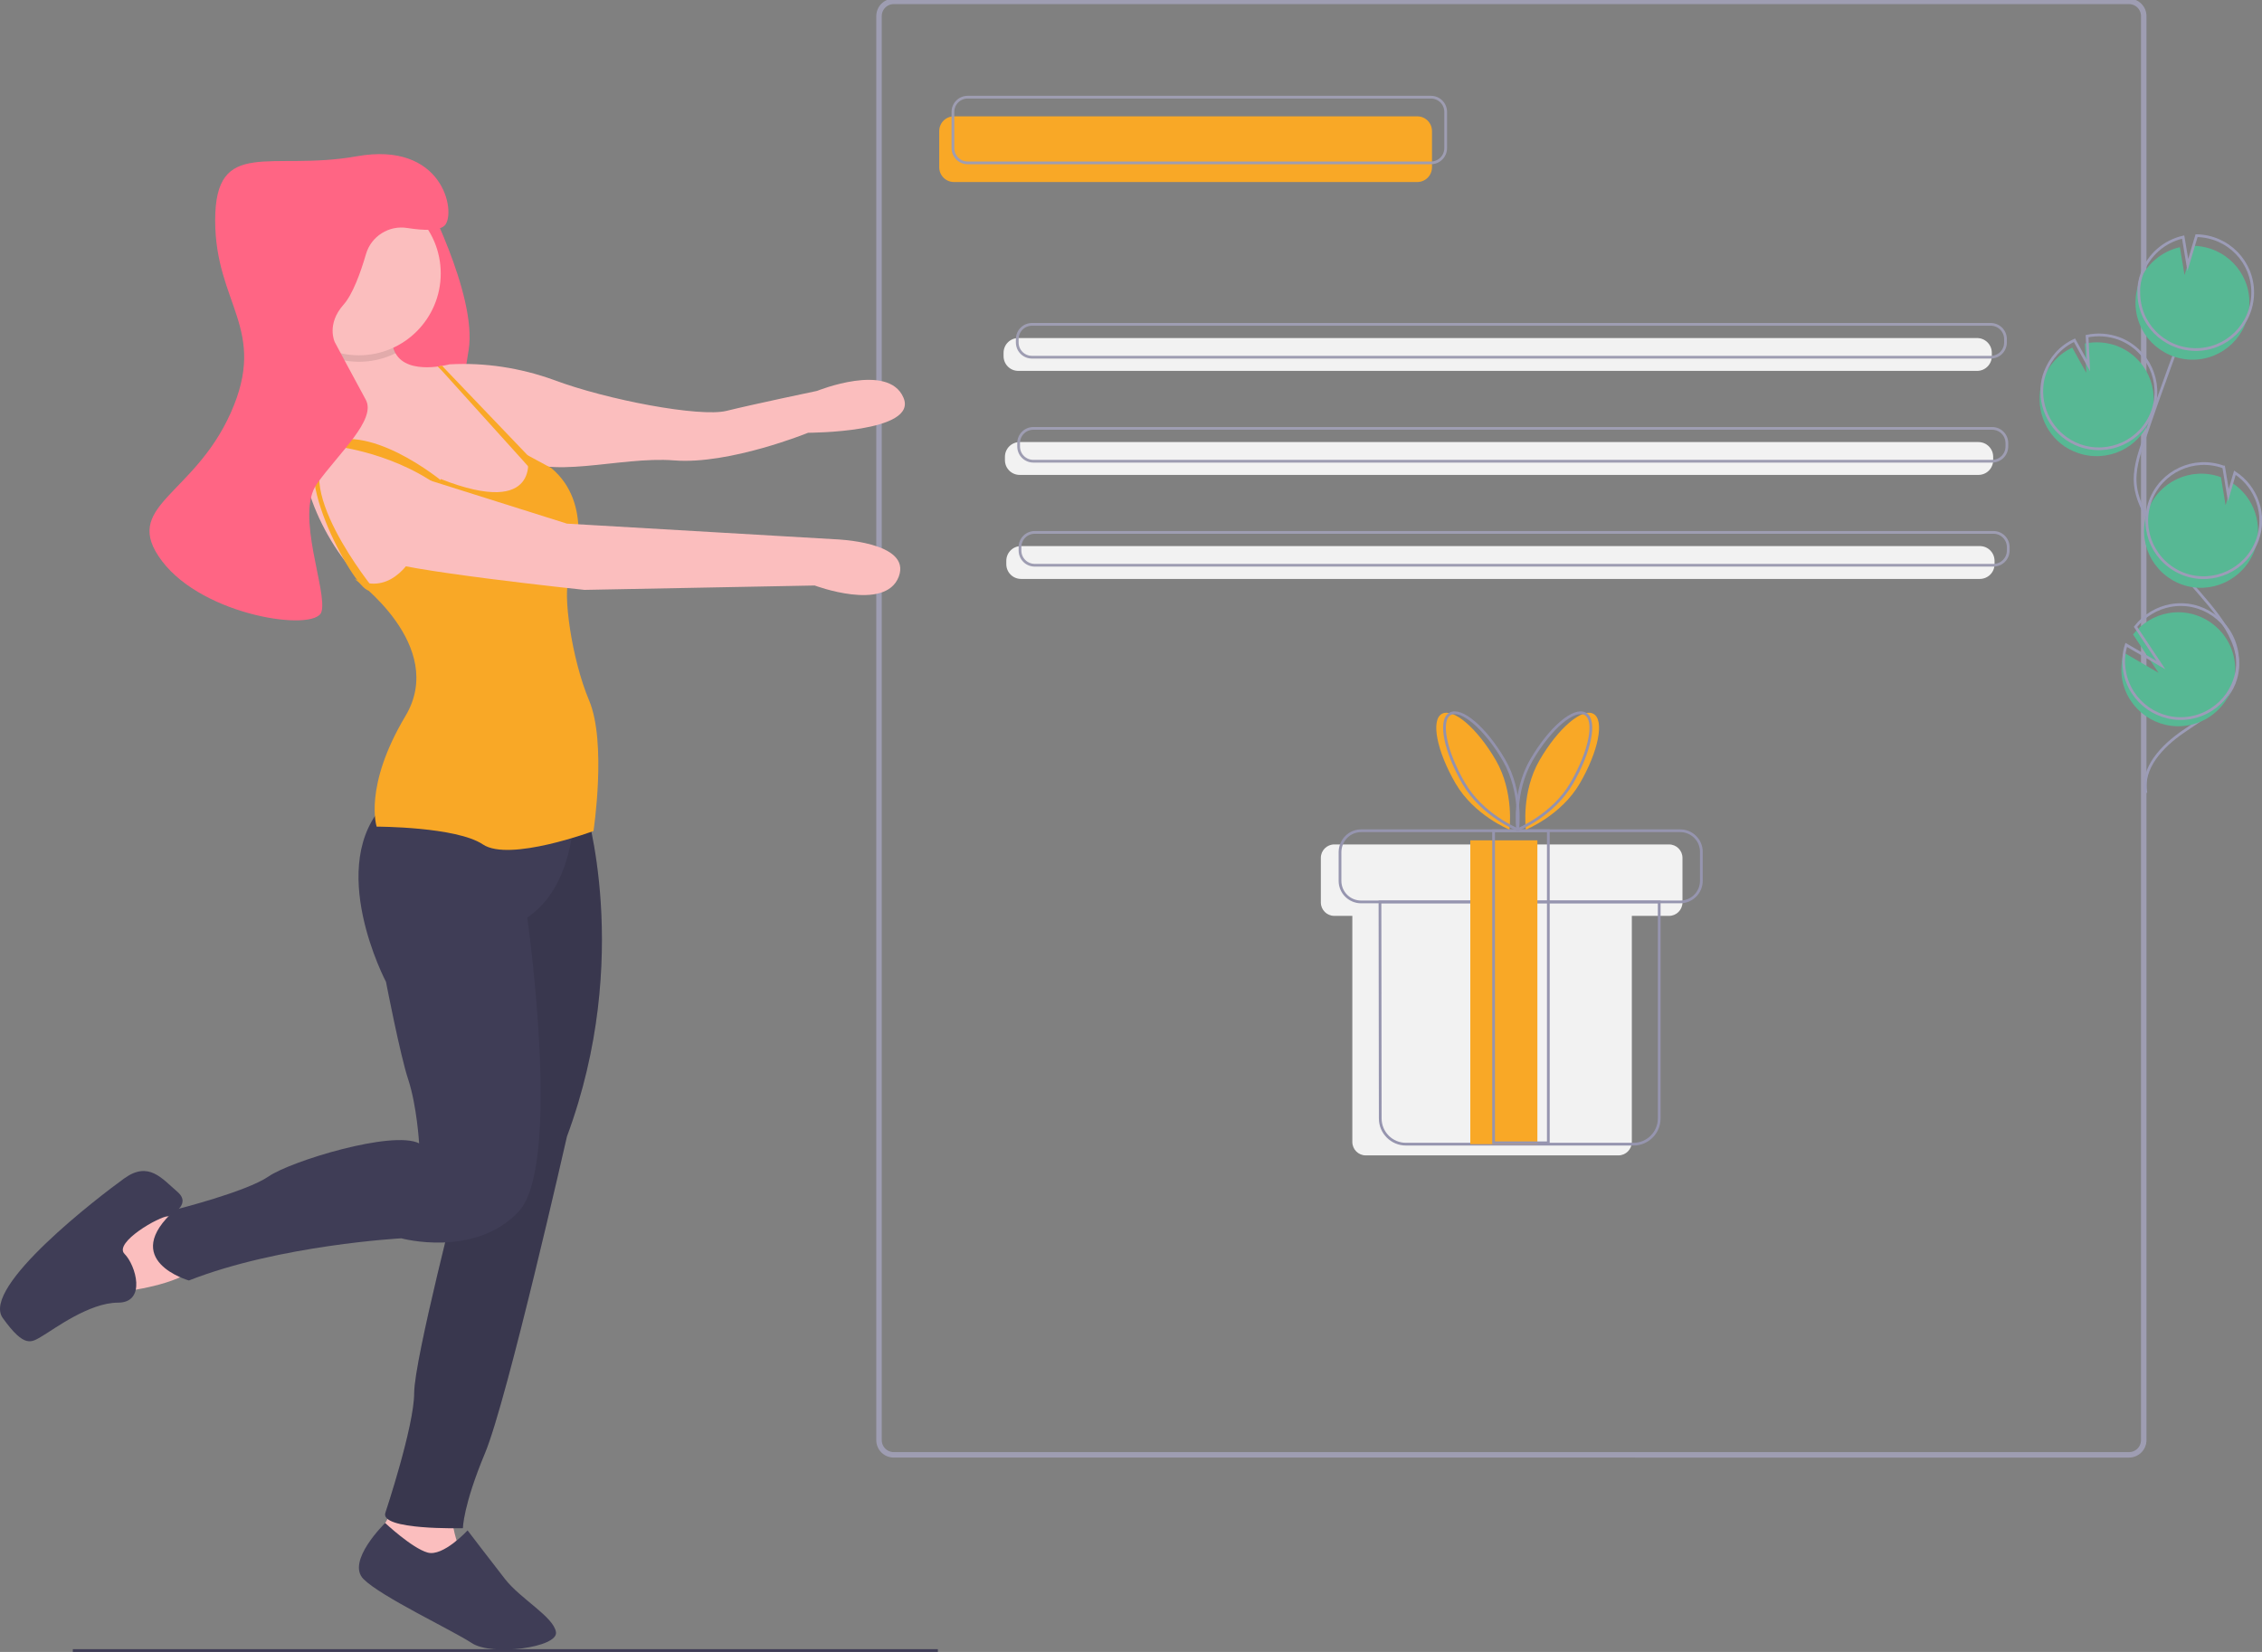 <?xml version="1.0" encoding="utf-8"?>
<!-- Generator: Adobe Illustrator 25.1.0, SVG Export Plug-In . SVG Version: 6.00 Build 0)  -->
<svg version="1.1" id="bb5d7bf9-f1d1-4967-8b85-2debba85734f"
	 xmlns="http://www.w3.org/2000/svg" xmlns:xlink="http://www.w3.org/1999/xlink" x="0px" y="0px" viewBox="0 0 826.3 603.5"
	 style="enable-background:new 0 0 826.3 603.5;" xml:space="preserve">
<rect x="0" y="0" width="826.3" height="603.5" fill="#808080" stroke="none"/>
<style type="text/css">
	.st0{fill:#F9A826;}
	.st1{fill:none;stroke:#9E9DB2;stroke-width:2;stroke-miterlimit:10;}
	.st2{fill:none;stroke:#9E9DB2;stroke-miterlimit:10;}
	.st3{fill:#F2F2F2;}
	.st4{fill:none;stroke:#9695AF;stroke-miterlimit:10;}
	.st5{fill:none;stroke:#9392AD;stroke-miterlimit:10;}
	.st6{fill:#FF6584;}
	.st7{fill:#FBBEBE;}
	.st8{fill:#3F3D56;}
	.st9{opacity:0.1;enable-background:new    ;}
	.st10{fill:none;stroke:#3F3D56;stroke-miterlimit:10;}
	.st11{fill:#57B894;}
	.st12{fill:none;stroke:#9C9CB7;stroke-miterlimit:10;}
</style>
<path class="st0" d="M348.5,42.5h169.2c3,0,5.4,2.4,5.4,5.4v13.2c0,3-2.4,5.4-5.4,5.4H348.5c-3,0-5.4-2.4-5.4-5.4V47.9
	C343.1,44.9,345.5,42.5,348.5,42.5z"/>
<path class="st1" d="M326.5,0.5h451.2c3,0,5.4,2.4,5.4,5.4v520.2c0,3-2.4,5.4-5.4,5.4H326.5c-3,0-5.4-2.4-5.4-5.4V5.9
	C321.1,2.9,323.5,0.5,326.5,0.5z"/>
<path class="st2" d="M353.5,35.5h169.2c3,0,5.4,2.4,5.4,5.4v13.2c0,3-2.4,5.4-5.4,5.4H353.5c-3,0-5.4-2.4-5.4-5.4V40.9
	C348.1,37.9,350.5,35.5,353.5,35.5z"/>
<path class="st3" d="M372,123.5h350.2c3,0,5.4,2.4,5.4,5.4v1.2c0,3-2.4,5.4-5.4,5.4H372c-3,0-5.4-2.4-5.4-5.4v-1.2
	C366.6,125.9,369,123.5,372,123.5z"/>
<path class="st3" d="M372.5,161.5h350.2c3,0,5.4,2.4,5.4,5.4v1.2c0,3-2.4,5.4-5.4,5.4H372.5c-3,0-5.4-2.4-5.4-5.4v-1.2
	C367.1,163.9,369.5,161.5,372.5,161.5z"/>
<path class="st3" d="M373,199.5h350.2c3,0,5.4,2.4,5.4,5.4v1.2c0,3-2.4,5.4-5.4,5.4H373c-3,0-5.4-2.4-5.4-5.4v-1.2
	C367.6,201.9,370,199.5,373,199.5z"/>
<path class="st2" d="M377,118.5h350.2c3,0,5.4,2.4,5.4,5.4v1.2c0,3-2.4,5.4-5.4,5.4H377c-3,0-5.4-2.4-5.4-5.4v-1.2
	C371.6,120.9,374,118.5,377,118.5z"/>
<path class="st2" d="M377.5,156.5h350.2c3,0,5.4,2.4,5.4,5.4v1.2c0,3-2.4,5.4-5.4,5.4H377.5c-3,0-5.4-2.4-5.4-5.4v-1.2
	C372.1,158.9,374.5,156.5,377.5,156.5z"/>
<path class="st2" d="M378,194.5h350.2c3,0,5.4,2.4,5.4,5.4v1.2c0,3-2.4,5.4-5.4,5.4H378c-3,0-5.4-2.4-5.4-5.4v-1.2
	C372.6,196.9,375,194.5,378,194.5z"/>
<path class="st3" d="M609.7,308.5H487.4c-2.7,0-4.9,2.2-4.9,4.9c0,0,0,0,0,0v16.3c0,2.7,2.2,4.9,4.9,4.9l0,0h6.6v82.6
	c0,2.7,2.2,4.9,4.9,4.9l0,0h92.3c2.7,0,4.9-2.2,4.9-4.9l0,0v-82.6h13.6c2.7,0,4.9-2.2,4.9-4.9l0,0v-16.3
	C614.6,310.7,612.4,308.5,609.7,308.5L609.7,308.5z"/>
<path class="st4" d="M504.1,329.5h102l0,0v79.1c0,5.2-4.2,9.4-9.4,9.4l0,0h-83.1c-5.2,0-9.4-4.2-9.4-9.4l0,0L504.1,329.5
	L504.1,329.5z"/>
<path class="st4" d="M497.2,303.5h116.6c4.2,0,7.7,3.4,7.7,7.7v10.6c0,4.2-3.4,7.7-7.7,7.7H497.2c-4.2,0-7.7-3.4-7.7-7.7v-10.6
	C489.6,306.9,493,303.5,497.2,303.5z"/>
<rect x="537.1" y="307" class="st0" width="24.5" height="111"/>
<rect x="545.6" y="303.5" class="st4" width="20" height="114"/>
<path class="st0" d="M546.4,277.7c6.8,11.7,5,25.4,5,25.4s-12.9-5.2-19.7-16.9s-9.1-23.1-5-25.4S539.6,266,546.4,277.7z"/>
<path class="st0" d="M562.4,277.7c-6.8,11.7-5,25.4-5,25.4s12.9-5.2,19.7-16.9s9.1-23.1,5-25.4S569.2,266,562.4,277.7z"/>
<path class="st5" d="M549.4,277.7c6.8,11.7,5,25.4,5,25.4s-12.9-5.2-19.7-16.9s-9.1-23.1-5-25.4S542.6,266,549.4,277.7z"/>
<path class="st5" d="M559.4,277.7c-6.8,11.7-5,25.4-5,25.4s12.9-5.2,19.7-16.9s9.1-23.1,5-25.4S566.2,266,559.4,277.7z"/>
<path class="st6" d="M154.2,69.6c0,0,20.2,38,17,58.2s-6.5,38,0,47.7s-34.8-1.6-34.8-1.6v-56.6L154.2,69.6z"/>
<path class="st7" d="M197.4,171.9c0,0-48.9,54.6-64.3,40.8s-29.5-46.5-18.2-57c6.1-5.7,6.6-16.5,5.7-25.3c-0.5-4.6-1.3-9.1-2.5-13.5
	c0,0,24.3-7.3,25.1,7.3c0.1,1.7,0.5,3.4,1.3,4.9c4.6,8.2,19.7,4,19.7,4L197.4,171.9z"/>
<path class="st7" d="M161.1,135.5l3.2-2.4c12.9-0.7,25.8,1.3,38,5.7c19.4,7.3,53.4,13.7,63.1,11.3c9.7-2.4,33.1-7.3,33.1-7.3
	s25.9-10.5,31.5,2.4c5.7,12.9-34.8,12.9-34.8,12.9s-28.7,11.7-48.9,10.1s-46.5,7.7-58.6-2S161.1,135.5,161.1,135.5z"/>
<path class="st7" d="M64.9,444.3H43l-8.1,16.2l10.5,11.3c0,0,20.2-2.4,25.9-8.9C77,456.4,64.9,444.3,64.9,444.3z"/>
<path class="st8" d="M61.5,444.3c0,0,9-4,3.3-8.9s-10.5-11.3-19.4-4.9S-7.1,470.2,1,481.5s10.5,8.9,14.6,6.5s17-12.1,27.5-12.1
	s6.5-13.7,2.4-17.8S58.2,444.3,61.5,444.3z"/>
<path class="st7" d="M145.7,547.8l-8.9,15.4l8.9,9.7h25.1c0,0-8.1-16.2-4.9-23.4S145.7,547.8,145.7,547.8z"/>
<path class="st8" d="M170.8,559.1c0,0-8.9,9.7-14.6,8.1s-15.5-10.8-15.5-10.8s-14.4,14-7.9,20.5s32.3,18.6,39.6,23.4
	s31.5,1.6,30.7-4s-12.9-12.1-18.6-19.4S170.8,559.1,170.8,559.1z"/>
<path class="st8" d="M213.6,293.9c0,0,17.8,55.8-6.5,121.3c0,0-21.8,96.2-29.9,115.6s-8.1,27.5-8.1,27.5s-30.7,0.8-28.3-5.7
	c0,0,10.5-31.5,10.5-43.7s17-77.6,17-77.6l5.7-139.9L213.6,293.9z"/>
<path class="st9" d="M213.6,293.9c0,0,17.8,55.8-6.5,121.3c0,0-21.8,96.2-29.9,115.6s-8.1,27.5-8.1,27.5s-30.7,0.8-28.3-5.7
	c0,0,10.5-31.5,10.5-43.7s17-77.6,17-77.6l5.7-139.9L213.6,293.9z"/>
<path class="st8" d="M209.6,298c0,0,0,25.9-17,37.2c0,0,12.9,90.5-3.2,107.5s-42.8,9.7-42.8,9.7s-44.5,2.4-77.6,15.4
	c0,0-25.9-7.3-4.9-25.9c0,0,25.9-6.5,34-12.1s45.3-17,55-12.1c0,0-0.8-13.7-4-23.4c-2.9-8.7-8.1-35.6-8.1-35.6s-22.6-42.8,0-65.5
	S209.6,298,209.6,298z"/>
<path class="st9" d="M144.6,129c-7.4,3.7-16.1,4.2-23.9,1.3c-0.5-4.6-1.3-9.1-2.5-13.5c0,0,24.3-7.3,25.1,7.3
	C143.3,125.9,143.8,127.5,144.6,129z"/>
<circle class="st7" cx="131.1" cy="99.9" r="29.9"/>
<path class="st0" d="M129.5,211.5c0,0,34,24.3,18.6,50.1S137.6,302,137.6,302s29.1,0,38.8,6.5s40.4-4.9,40.4-4.9s4.9-32.3-1.6-47.7
	s-9.7-39.6-7.3-44.5s8.9-27.5-6.5-40.4l-8.7-4.7c0,0,5.5,23.3-31.7,8.7C161.1,175.1,153,222.8,129.5,211.5z"/>
<polygon class="st0" points="161.5,133.6 162.3,134.5 193,166.6 193.9,167.6 194,167.8 194.6,169.7 195.8,173.6 191,168.2 
	161.3,135.3 159.9,133.9 "/>
<path class="st0" d="M163.6,177.5c0,0-25.2-21.9-43-16.2s8.6,53.8,14,54.4l2.2-0.2c0,0-33.1-40.4-14.6-52.5c0,0,23.4,2.4,41.2,17
	L163.6,177.5z"/>
<path class="st7" d="M148.1,172.7l59,18.6l97.8,5.7c0,0,28.3,0.8,23.4,13.7s-30.7,3.2-30.7,3.2l-84.1,1.6c0,0-69.5-7.3-75.2-11.3
	S141.7,170.2,148.1,172.7z"/>
<path class="st6" d="M122.3,125c0,0-3.2-6.5,3.2-13.7c3.3-3.7,6.2-11.6,8.2-18.5c1.9-6.5,8.4-10.6,15.1-9.5
	c5.8,0.9,11.9,1.2,13.8-1.1c4-4.9-0.8-30.7-32.3-25.1s-51.7-7.3-51.7,23.4s19.4,39.6,5.7,70.3s-40.4,34-25.1,54.2
	s55.8,25.9,58.2,18.6s-9.7-35.6-1.6-46.9s21.8-23.4,17.8-30.7S122.3,125,122.3,125z"/>
<line class="st10" x1="26.6" y1="603" x2="342.6" y2="603"/>
<path class="st11" d="M758.8,165.4c10.8,3.9,22.7-1.6,26.7-12.4c3.9-10.8-1.6-22.7-12.4-26.7c-3.7-1.3-7.6-1.6-11.5-0.8l0.5,10.7
	l-5.1-9.2c-5,2.3-8.8,6.6-10.7,11.7c-0.7,1.8-1.1,3.7-1.2,5.6C744.5,153.7,750,162.3,758.8,165.4z"/>
<path class="st12" d="M783.9,289.7c-1.8-9.1,6-17.2,13.6-22.4s16.6-10.4,19.2-19.3c3.8-12.8-7.4-24.5-16.1-34.6
	c-6.5-7.5-12-15.7-16.5-24.6c-1.8-3.5-3.5-7.2-4-11.2c-0.7-5.7,1.1-11.3,3-16.7c6.1-18,12.7-35.9,19.6-53.7"/>
<path class="st12" d="M759.6,162.7c10.8,3.9,22.7-1.6,26.7-12.4c3.9-10.8-1.6-22.7-12.4-26.7c-3.7-1.3-7.6-1.6-11.5-0.8l0.5,10.7
	l-5.1-9.2c-5,2.3-8.8,6.6-10.7,11.7c-0.7,1.8-1.1,3.7-1.2,5.6C745.3,150.9,750.9,159.5,759.6,162.7z"/>
<path class="st11" d="M781.3,103.5c2.4-6.7,8.1-11.6,15-13.2l1.7,10.2l3.2-10.7c11.5,0.2,20.7,9.6,20.5,21.1
	c-0.2,11.5-9.6,20.7-21.1,20.5c-11.5-0.2-20.7-9.6-20.5-21.1C780.1,107.9,780.5,105.7,781.3,103.5z"/>
<path class="st12" d="M782.5,99.8c2.4-6.7,8.1-11.6,15-13.2l1.7,10.2l3.2-10.7c11.5,0.2,20.7,9.6,20.5,21.1s-9.6,20.7-21.1,20.5
	c-11.5-0.2-20.7-9.6-20.5-21.1C781.2,104.3,781.7,102,782.5,99.8z"/>
<path class="st11" d="M796.9,213.5c10.8,3.9,22.7-1.7,26.7-12.5c3.3-9.1-0.1-19.3-8.2-24.6l-2.4,8.2l-1.7-10.3c0,0,0,0-0.1,0
	c-10.8-3.9-22.7,1.6-26.7,12.4C780.5,197.6,786.1,209.5,796.9,213.5C796.9,213.5,796.9,213.5,796.9,213.5L796.9,213.5z"/>
<path class="st12" d="M797.9,209.8c10.8,3.9,22.7-1.7,26.7-12.5c3.3-9.1-0.1-19.3-8.2-24.6l-2.4,8.2l-1.7-10.3c0,0,0,0-0.1,0
	c-10.8-3.9-22.7,1.6-26.7,12.4C781.5,193.9,787.1,205.8,797.9,209.8C797.9,209.8,797.9,209.8,797.9,209.8L797.9,209.8z"/>
<path class="st11" d="M775.2,248.1c2,11.3,12.8,18.9,24.1,16.9c11.3-2,18.9-12.8,16.9-24.1S803.4,222,792.1,224
	c-5.1,0.9-9.7,3.7-12.9,7.8l9.3,14l-12.7-7.4C774.9,241.5,774.7,244.8,775.2,248.1z"/>
<path class="st12" d="M776.1,245.3c2,11.3,12.8,18.9,24.1,16.9s18.9-12.8,16.9-24.1c-2-11.3-12.8-18.9-24.1-16.9
	c-5.1,0.9-9.7,3.7-12.9,7.8l9.3,14l-12.7-7.4C775.7,238.7,775.5,242,776.1,245.3z"/>
</svg>
